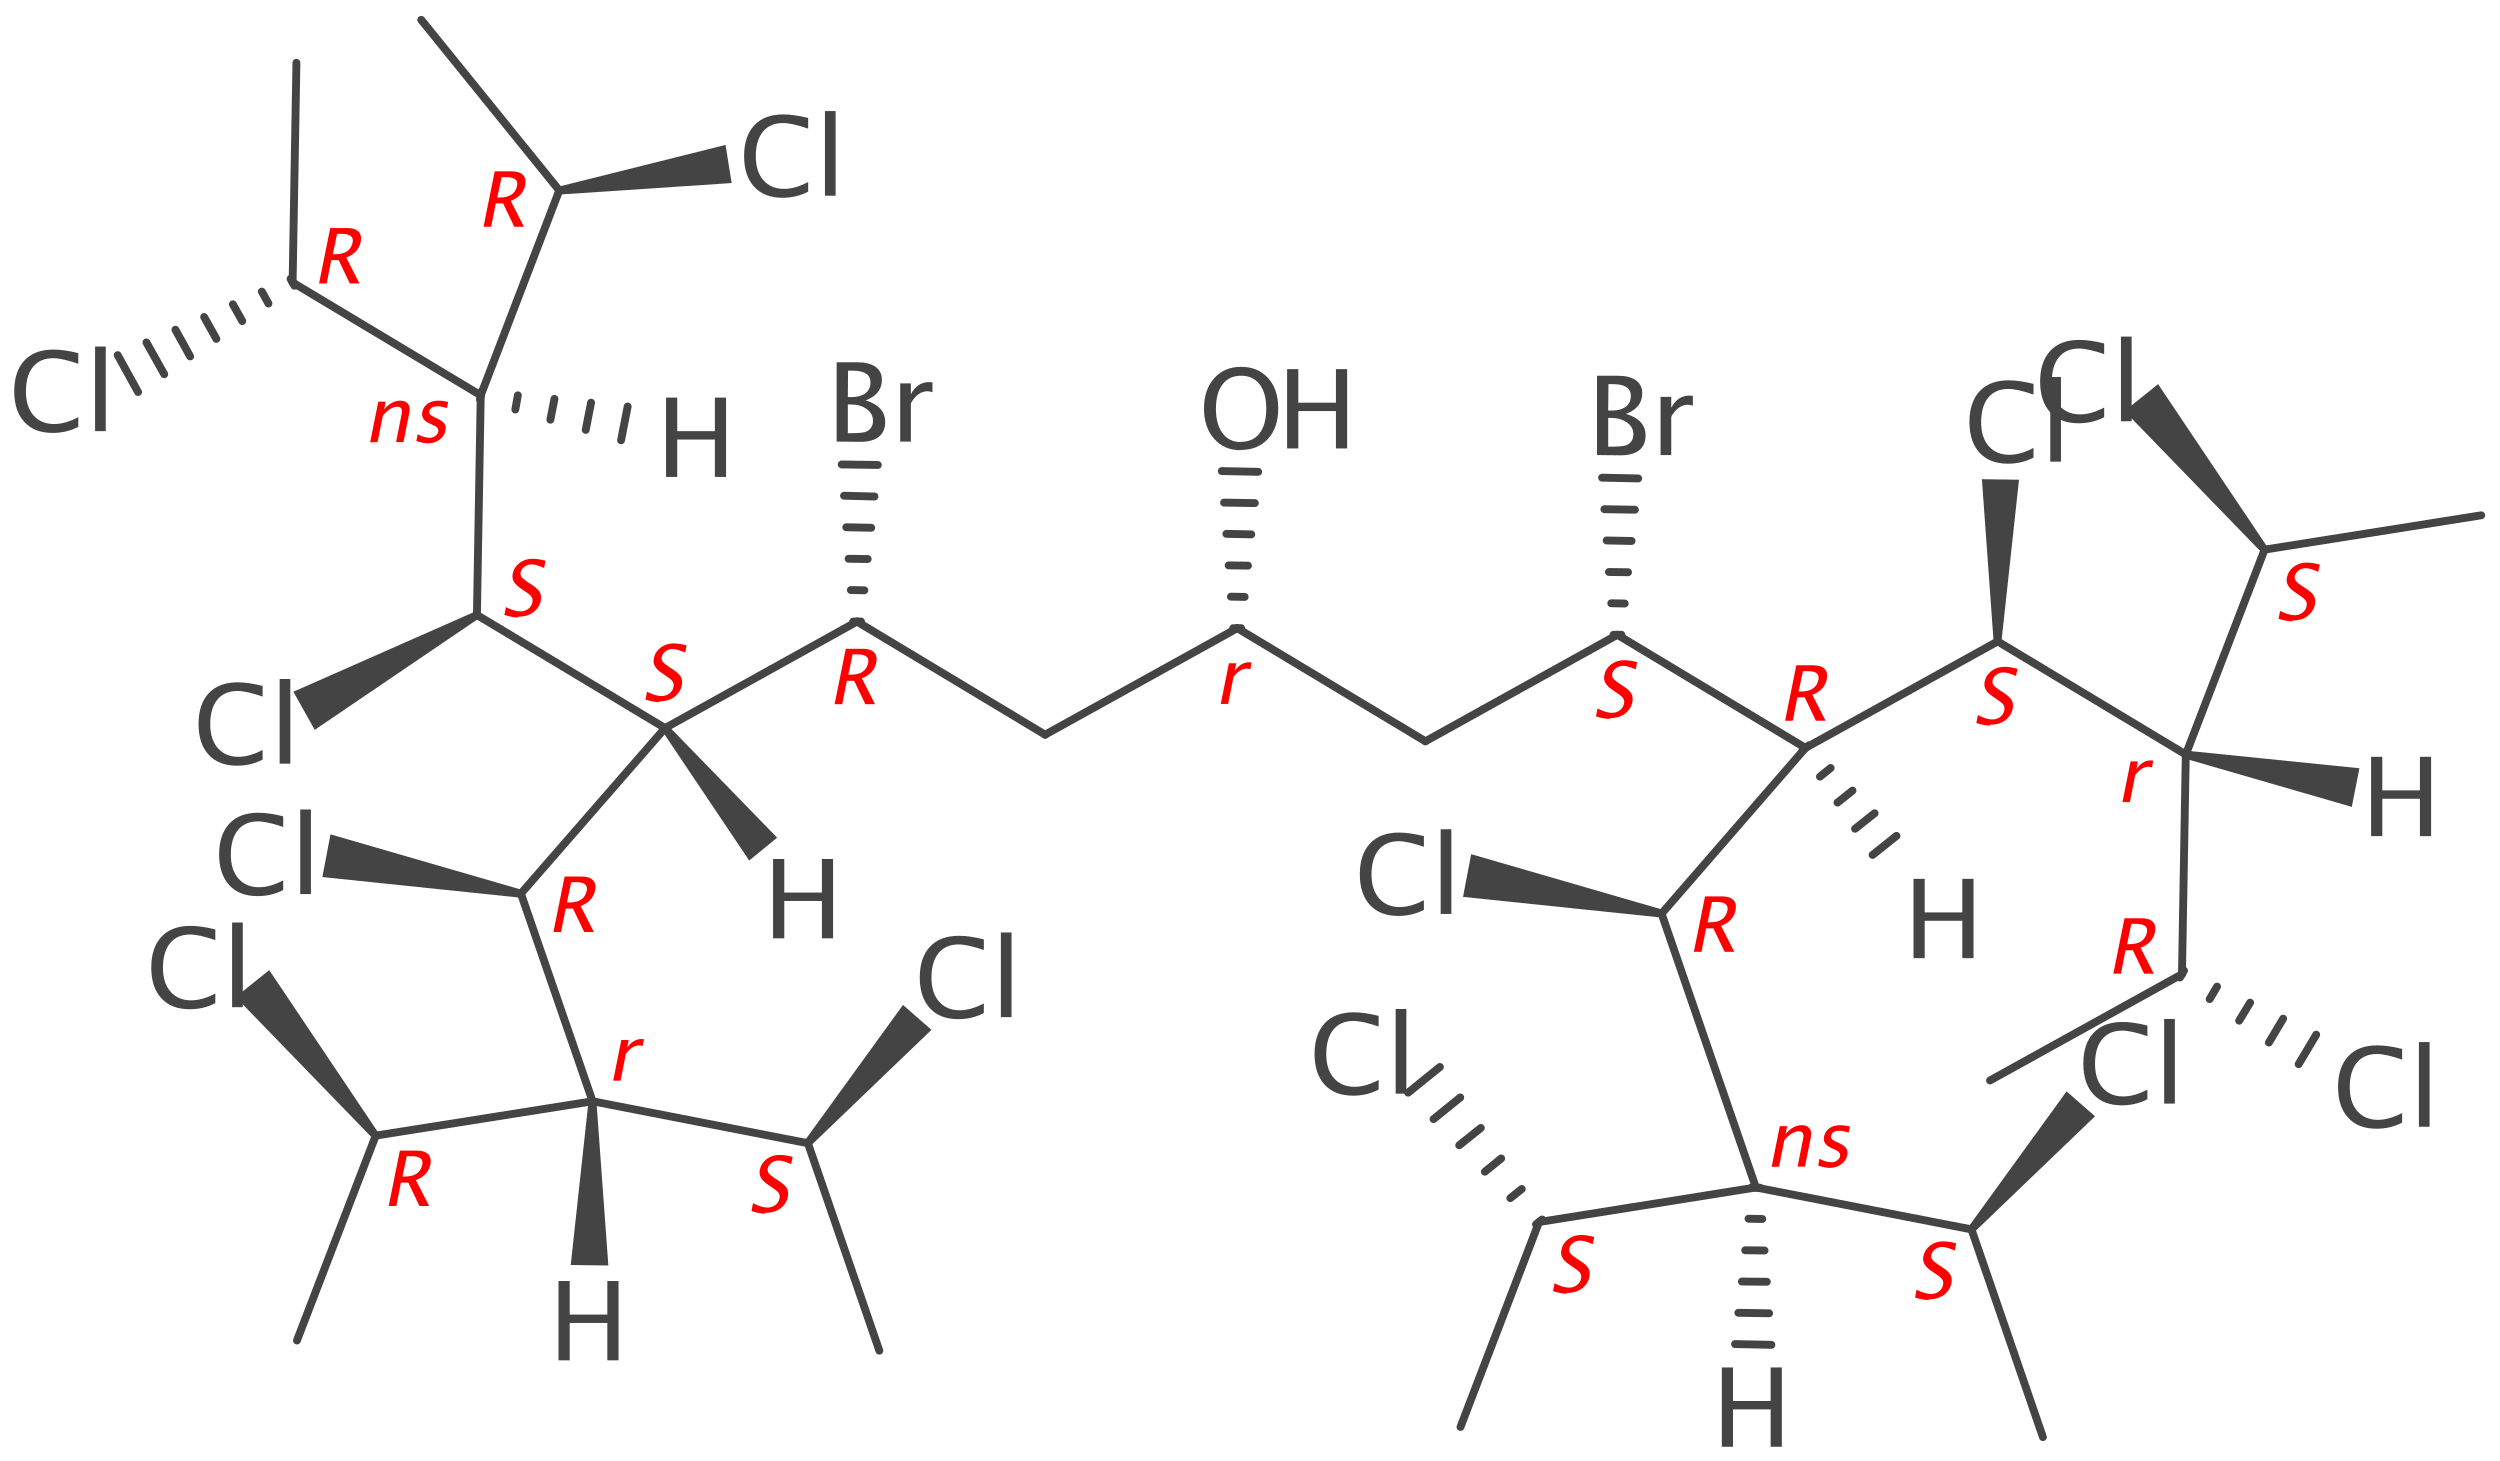 <?xml version='1.0' encoding='UTF-8'?>
<!DOCTYPE svg PUBLIC "-//W3C//DTD SVG 1.1//EN" "http://www.w3.org/Graphics/SVG/1.1/DTD/svg11.dtd">
<svg version='1.2' xmlns='http://www.w3.org/2000/svg' xmlns:xlink='http://www.w3.org/1999/xlink' width='98.34mm' height='57.47mm' viewBox='0 0 98.34 57.47'>
  <desc>Generated by the Chemistry Development Kit (http://github.com/cdk)</desc>
  <g stroke-linecap='round' stroke-linejoin='round' stroke='#444444' stroke-width='.31' fill='#444444'>
    <rect x='.0' y='.0' width='99.0' height='58.0' fill='#FFFFFF' stroke='none'/>
    <g id='mol1' class='mol'>
      <line id='mol1bnd1' class='bond' x1='85.98' y1='29.68' x2='85.83' y2='38.32'/>
      <g id='mol1bnd2' class='bond'>
        <line x1='85.91' y1='38.18' x2='85.75' y2='38.45'/>
        <line x1='87.21' y1='38.81' x2='86.92' y2='39.3'/>
        <line x1='88.51' y1='39.44' x2='88.08' y2='40.15'/>
        <line x1='89.81' y1='40.07' x2='89.25' y2='41.01'/>
        <line x1='91.11' y1='40.7' x2='90.42' y2='41.86'/>
      </g>
      <line id='mol1bnd3' class='bond' x1='85.83' y1='38.32' x2='78.28' y2='42.5'/>
      <line id='mol1bnd4' class='bond' x1='85.98' y1='29.68' x2='78.58' y2='25.23'/>
      <path id='mol1bnd5' class='bond' d='M78.42 25.23h.31l.69 -6.36l-.73 -.01l-.73 -.01z' stroke='none'/>
      <line id='mol1bnd6' class='bond' x1='78.58' y1='25.23' x2='71.02' y2='29.42'/>
      <line id='mol1bnd7' class='bond' x1='71.02' y1='29.42' x2='65.36' y2='35.94'/>
      <path id='mol1bnd8' class='bond' d='M65.33 36.09l.06 -.31l-7.52 -2.18l-.16 .84l-.16 .84z' stroke='none'/>
      <line id='mol1bnd9' class='bond' x1='65.36' y1='35.94' x2='69.07' y2='46.71'/>
      <line id='mol1bnd10' class='bond' x1='69.07' y1='46.71' x2='77.55' y2='48.36'/>
      <path id='mol1bnd11' class='bond' d='M77.43 48.26l.24 .2l4.74 -4.55l-.56 -.49l-.56 -.49z' stroke='none'/>
      <line id='mol1bnd12' class='bond' x1='77.55' y1='48.36' x2='80.36' y2='56.53'/>
      <line id='mol1bnd13' class='bond' x1='85.98' y1='29.68' x2='89.08' y2='21.62'/>
      <path id='mol1bnd14' class='bond' d='M88.95 21.72l.24 -.2l-4.3 -6.41l-.66 .53l-.66 .53z' stroke='none'/>
      <line id='mol1bnd15' class='bond' x1='89.08' y1='21.62' x2='97.6' y2='20.27'/>
      <line id='mol1bnd16' class='bond' x1='71.02' y1='29.42' x2='63.62' y2='24.97'/>
      <g id='mol1bnd17' class='bond'>
        <line x1='63.47' y1='24.97' x2='63.78' y2='24.97'/>
        <line x1='63.38' y1='23.73' x2='63.91' y2='23.74'/>
        <line x1='63.29' y1='22.5' x2='64.04' y2='22.51'/>
        <line x1='63.2' y1='21.26' x2='64.18' y2='21.28'/>
        <line x1='63.11' y1='20.03' x2='64.31' y2='20.05'/>
        <line x1='63.02' y1='18.79' x2='64.44' y2='18.82'/>
      </g>
      <g id='mol1bnd18' class='bond'>
        <line x1='48.51' y1='24.71' x2='48.82' y2='24.71'/>
        <line x1='48.42' y1='23.47' x2='48.96' y2='23.48'/>
        <line x1='48.33' y1='22.24' x2='49.09' y2='22.25'/>
        <line x1='48.24' y1='21.0' x2='49.22' y2='21.02'/>
        <line x1='48.15' y1='19.77' x2='49.36' y2='19.79'/>
        <line x1='48.06' y1='18.53' x2='49.49' y2='18.56'/>
      </g>
      <g id='mol1bnd19' class='bond'>
        <line x1='33.56' y1='24.45' x2='33.87' y2='24.45'/>
        <line x1='33.47' y1='23.21' x2='34.0' y2='23.22'/>
        <line x1='33.38' y1='21.98' x2='34.13' y2='21.99'/>
        <line x1='33.29' y1='20.74' x2='34.27' y2='20.76'/>
        <line x1='33.2' y1='19.5' x2='34.4' y2='19.53'/>
        <line x1='33.11' y1='18.27' x2='34.53' y2='18.29'/>
      </g>
      <line id='mol1bnd20' class='bond' x1='33.71' y1='24.45' x2='26.16' y2='28.64'/>
      <line id='mol1bnd21' class='bond' x1='26.16' y1='28.64' x2='18.76' y2='24.19'/>
      <path id='mol1bnd22' class='bond' d='M18.83 24.33l-.15 -.27l-7.14 3.15l.42 .75l.42 .75z' stroke='none'/>
      <line id='mol1bnd23' class='bond' x1='18.76' y1='24.19' x2='18.91' y2='15.55'/>
      <line id='mol1bnd24' class='bond' x1='18.91' y1='15.55' x2='11.51' y2='11.11'/>
      <g id='mol1bnd25' class='bond'>
        <line x1='11.58' y1='11.24' x2='11.43' y2='10.97'/>
        <line x1='10.56' y1='11.94' x2='10.3' y2='11.47'/>
        <line x1='9.53' y1='12.63' x2='9.16' y2='11.97'/>
        <line x1='8.51' y1='13.33' x2='8.03' y2='12.47'/>
        <line x1='7.48' y1='14.02' x2='6.9' y2='12.97'/>
        <line x1='6.46' y1='14.72' x2='5.76' y2='13.47'/>
        <line x1='5.43' y1='15.42' x2='4.63' y2='13.97'/>
      </g>
      <line id='mol1bnd26' class='bond' x1='11.51' y1='11.11' x2='11.66' y2='2.47'/>
      <line id='mol1bnd27' class='bond' x1='26.16' y1='28.64' x2='20.49' y2='35.15'/>
      <path id='mol1bnd28' class='bond' d='M20.46 35.31l.06 -.31l-7.52 -2.18l-.16 .84l-.16 .84z' stroke='none'/>
      <line id='mol1bnd29' class='bond' x1='20.49' y1='35.15' x2='23.31' y2='43.32'/>
      <line id='mol1bnd30' class='bond' x1='23.31' y1='43.32' x2='31.78' y2='44.97'/>
      <path id='mol1bnd31' class='bond' d='M31.66 44.86l.24 .2l4.74 -4.55l-.56 -.49l-.56 -.49z' stroke='none'/>
      <line id='mol1bnd32' class='bond' x1='31.78' y1='44.97' x2='34.59' y2='53.13'/>
      <line id='mol1bnd33' class='bond' x1='18.91' y1='15.55' x2='22.0' y2='7.49'/>
      <path id='mol1bnd34' class='bond' d='M21.98 7.34l.05 .31l6.75 -.45l-.12 -.75l-.12 -.75z' stroke='none'/>
      <line id='mol1bnd35' class='bond' x1='22.0' y1='7.49' x2='16.57' y2='.78'/>
      <line id='mol1bnd36' class='bond' x1='23.31' y1='43.32' x2='14.78' y2='44.67'/>
      <path id='mol1bnd37' class='bond' d='M14.65 44.77l.24 -.2l-4.3 -6.41l-.66 .53l-.66 .53z' stroke='none'/>
      <line id='mol1bnd38' class='bond' x1='14.78' y1='44.67' x2='11.68' y2='52.73'/>
      <line id='mol1bnd39' class='bond' x1='69.07' y1='46.71' x2='60.54' y2='48.07'/>
      <g id='mol1bnd40' class='bond'>
        <line x1='60.42' y1='48.16' x2='60.66' y2='47.97'/>
        <line x1='59.41' y1='47.13' x2='59.86' y2='46.77'/>
        <line x1='58.41' y1='46.09' x2='59.05' y2='45.57'/>
        <line x1='57.4' y1='45.05' x2='58.25' y2='44.37'/>
        <line x1='56.39' y1='44.02' x2='57.44' y2='43.17'/>
        <line x1='55.39' y1='42.98' x2='56.64' y2='41.97'/>
      </g>
      <line id='mol1bnd41' class='bond' x1='60.54' y1='48.07' x2='57.45' y2='56.13'/>
      <line id='mol1bnd42' class='bond' x1='56.07' y1='29.16' x2='63.62' y2='24.97'/>
      <line id='mol1bnd43' class='bond' x1='56.07' y1='29.16' x2='48.67' y2='24.71'/>
      <line id='mol1bnd44' class='bond' x1='41.11' y1='28.9' x2='48.67' y2='24.71'/>
      <line id='mol1bnd45' class='bond' x1='41.11' y1='28.9' x2='33.71' y2='24.45'/>
      <path id='mol1bnd46' class='bond' d='M86.01 29.53l-.06 .31l6.56 1.9l.15 -.76l.15 -.76z' stroke='none'/>
      <g id='mol1bnd47' class='bond'>
        <line x1='71.15' y1='29.32' x2='70.9' y2='29.52'/>
        <line x1='72.01' y1='30.21' x2='71.59' y2='30.55'/>
        <line x1='72.87' y1='31.1' x2='72.28' y2='31.57'/>
        <line x1='73.74' y1='31.99' x2='72.97' y2='32.6'/>
        <line x1='74.6' y1='32.88' x2='73.66' y2='33.63'/>
      </g>
      <g id='mol1bnd48' class='bond'>
        <line x1='69.23' y1='46.72' x2='68.91' y2='46.71'/>
        <line x1='69.32' y1='47.95' x2='68.78' y2='47.94'/>
        <line x1='69.41' y1='49.19' x2='68.65' y2='49.18'/>
        <line x1='69.5' y1='50.42' x2='68.52' y2='50.41'/>
        <line x1='69.59' y1='51.66' x2='68.38' y2='51.64'/>
        <line x1='69.68' y1='52.9' x2='68.25' y2='52.87'/>
      </g>
      <path id='mol1bnd49' class='bond' d='M26.28 28.54l-.24 .2l3.43 5.11l.55 -.45l.55 -.45z' stroke='none'/>
      <g id='mol1bnd50' class='bond'>
        <line x1='18.94' y1='15.4' x2='18.88' y2='15.71'/>
        <line x1='20.37' y1='15.55' x2='20.27' y2='16.11'/>
        <line x1='21.81' y1='15.69' x2='21.65' y2='16.51'/>
        <line x1='23.25' y1='15.84' x2='23.04' y2='16.91'/>
        <line x1='24.69' y1='15.99' x2='24.43' y2='17.32'/>
      </g>
      <path id='mol1bnd51' class='bond' d='M23.46 43.32h-.31l-.7 6.44l.74 .01l.74 .01z' stroke='none'/>
      <path id='mol1atm1' class='atom' d='M93.49 44.4q-.73 .0 -1.12 -.43q-.4 -.43 -.4 -1.21q.0 -.78 .4 -1.21q.4 -.43 1.14 -.43q.42 .0 .98 .14v.42q-.64 -.22 -.99 -.22q-.51 .0 -.79 .34q-.28 .34 -.28 .97q.0 .6 .3 .94q.3 .34 .81 .34q.44 .0 .95 -.27v.38q-.46 .24 -1.01 .24zM95.15 44.32v-3.33h.42v3.33z' stroke='none'/>
      <path id='mol1atm3' class='atom' d='M78.99 18.24q-.73 .0 -1.12 -.43q-.4 -.43 -.4 -1.21q.0 -.78 .4 -1.21q.4 -.43 1.14 -.43q.42 .0 .98 .14v.42q-.64 -.22 -.99 -.22q-.51 .0 -.79 .34q-.28 .34 -.28 .97q.0 .6 .3 .94q.3 .34 .81 .34q.44 .0 .95 -.27v.38q-.46 .24 -1.01 .24zM80.65 18.16v-3.33h.42v3.33z' stroke='none'/>
      <path id='mol1atm4' class='atom' d='M55.01 36.03q-.73 .0 -1.12 -.43q-.4 -.43 -.4 -1.21q.0 -.78 .4 -1.21q.4 -.43 1.14 -.43q.42 .0 .98 .14v.42q-.64 -.22 -.99 -.22q-.51 .0 -.79 .34q-.28 .34 -.28 .97q.0 .6 .3 .94q.3 .34 .81 .34q.44 .0 .95 -.27v.38q-.46 .24 -1.01 .24zM56.67 35.95v-3.33h.42v3.33z' stroke='none'/>
      <path id='mol1atm5' class='atom' d='M83.47 43.48q-.73 .0 -1.12 -.43q-.4 -.43 -.4 -1.21q.0 -.78 .4 -1.21q.4 -.43 1.14 -.43q.42 .0 .98 .14v.42q-.64 -.22 -.99 -.22q-.51 .0 -.79 .34q-.28 .34 -.28 .97q.0 .6 .3 .94q.3 .34 .81 .34q.44 .0 .95 -.27v.38q-.46 .24 -1.01 .24zM85.13 43.41v-3.33h.42v3.33z' stroke='none'/>
      <path id='mol1atm7' class='atom' d='M81.77 16.65q-.73 .0 -1.12 -.43q-.4 -.43 -.4 -1.21q.0 -.78 .4 -1.21q.4 -.43 1.14 -.43q.42 .0 .98 .14v.42q-.64 -.22 -.99 -.22q-.51 .0 -.79 .34q-.28 .34 -.28 .97q.0 .6 .3 .94q.3 .34 .81 .34q.44 .0 .95 -.27v.38q-.46 .24 -1.01 .24zM83.43 16.57v-3.33h.42v3.33z' stroke='none'/>
      <path id='mol1atm9' class='atom' d='M62.82 17.9v-3.12h.81q.47 .0 .72 .18q.25 .18 .25 .51q.0 .57 -.64 .81q.77 .23 .77 .85q.0 .38 -.25 .58q-.25 .2 -.73 .2zM63.26 17.57h.09q.49 .0 .63 -.06q.27 -.12 .27 -.43q.0 -.28 -.25 -.46q-.25 -.18 -.62 -.18h-.12zM63.26 16.15h.14q.35 .0 .55 -.15q.2 -.15 .2 -.43q.0 -.46 -.71 -.46h-.17zM65.32 17.9v-2.29h.42v.43q.25 -.48 .72 -.48q.06 .0 .13 .01v.39q-.11 -.04 -.19 -.04q-.39 .0 -.66 .47v1.51z' stroke='none'/>
      <g id='mol1atm10' class='atom'>
        <path d='M48.8 17.71q-.65 .0 -1.04 -.45q-.4 -.45 -.4 -1.19q.0 -.74 .4 -1.19q.4 -.45 1.06 -.45q.66 .0 1.06 .44q.4 .44 .4 1.19q.0 .76 -.4 1.2q-.4 .44 -1.08 .44zM48.81 17.38q.48 .0 .74 -.34q.26 -.34 .26 -.97q.0 -.61 -.26 -.95q-.26 -.34 -.73 -.34q-.47 .0 -.73 .34q-.26 .34 -.26 .96q.0 .61 .26 .96q.26 .35 .72 .35z' stroke='none'/>
        <path d='M50.63 17.64v-3.12h.44v1.32h1.48v-1.32h.44v3.12h-.44v-1.47h-1.48v1.47z' stroke='none'/>
      </g>
      <path id='mol1atm11' class='atom' d='M32.91 17.37v-3.12h.81q.47 .0 .72 .18q.25 .18 .25 .51q.0 .57 -.64 .81q.77 .23 .77 .85q.0 .38 -.25 .58q-.25 .2 -.73 .2zM33.35 17.04h.09q.49 .0 .63 -.06q.27 -.12 .27 -.43q.0 -.28 -.25 -.46q-.25 -.18 -.62 -.18h-.12zM33.35 15.62h.14q.35 .0 .55 -.15q.2 -.15 .2 -.43q.0 -.46 -.71 -.46h-.17zM35.41 17.37v-2.29h.42v.43q.25 -.48 .72 -.48q.06 .0 .13 .01v.39q-.11 -.04 -.19 -.04q-.39 .0 -.66 .47v1.51z' stroke='none'/>
      <path id='mol1atm12' class='atom' d='M9.33 30.12q-.73 .0 -1.12 -.43q-.4 -.43 -.4 -1.21q.0 -.78 .4 -1.21q.4 -.43 1.14 -.43q.42 .0 .98 .14v.42q-.64 -.22 -.99 -.22q-.51 .0 -.79 .34q-.28 .34 -.28 .97q.0 .6 .3 .94q.3 .34 .81 .34q.44 .0 .95 -.27v.38q-.46 .24 -1.01 .24zM11.0 30.04v-3.33h.42v3.33z' stroke='none'/>
      <path id='mol1atm13' class='atom' d='M2.08 17.03q-.73 .0 -1.12 -.43q-.4 -.43 -.4 -1.21q.0 -.78 .4 -1.21q.4 -.43 1.14 -.43q.42 .0 .98 .14v.42q-.64 -.22 -.99 -.22q-.51 .0 -.79 .34q-.28 .34 -.28 .97q.0 .6 .3 .94q.3 .34 .81 .34q.44 .0 .95 -.27v.38q-.46 .24 -1.01 .24zM3.74 16.96v-3.33h.42v3.33z' stroke='none'/>
      <path id='mol1atm15' class='atom' d='M10.14 35.25q-.73 .0 -1.12 -.43q-.4 -.43 -.4 -1.21q.0 -.78 .4 -1.21q.4 -.43 1.14 -.43q.42 .0 .98 .14v.42q-.64 -.22 -.99 -.22q-.51 .0 -.79 .34q-.28 .34 -.28 .97q.0 .6 .3 .94q.3 .34 .81 .34q.44 .0 .95 -.27v.38q-.46 .24 -1.01 .24zM11.81 35.17v-3.33h.42v3.33z' stroke='none'/>
      <path id='mol1atm16' class='atom' d='M37.7 40.09q-.73 .0 -1.12 -.43q-.4 -.43 -.4 -1.21q.0 -.78 .4 -1.21q.4 -.43 1.14 -.43q.42 .0 .98 .14v.42q-.64 -.22 -.99 -.22q-.51 .0 -.79 .34q-.28 .34 -.28 .97q.0 .6 .3 .94q.3 .34 .81 .34q.44 .0 .95 -.27v.38q-.46 .24 -1.01 .24zM39.37 40.01v-3.33h.42v3.33z' stroke='none'/>
      <path id='mol1atm18' class='atom' d='M30.79 7.78q-.73 .0 -1.12 -.43q-.4 -.43 -.4 -1.21q.0 -.78 .4 -1.21q.4 -.43 1.14 -.43q.42 .0 .98 .14v.42q-.64 -.22 -.99 -.22q-.51 .0 -.79 .34q-.28 .34 -.28 .97q.0 .6 .3 .94q.3 .34 .81 .34q.44 .0 .95 -.27v.38q-.46 .24 -1.01 .24zM32.45 7.7v-3.33h.42v3.33z' stroke='none'/>
      <path id='mol1atm20' class='atom' d='M7.47 39.7q-.73 .0 -1.12 -.43q-.4 -.43 -.4 -1.21q.0 -.78 .4 -1.21q.4 -.43 1.14 -.43q.42 .0 .98 .14v.42q-.64 -.22 -.99 -.22q-.51 .0 -.79 .34q-.28 .34 -.28 .97q.0 .6 .3 .94q.3 .34 .81 .34q.44 .0 .95 -.27v.38q-.46 .24 -1.01 .24zM9.13 39.62v-3.33h.42v3.33z' stroke='none'/>
      <path id='mol1atm22' class='atom' d='M53.23 43.1q-.73 .0 -1.12 -.43q-.4 -.43 -.4 -1.21q.0 -.78 .4 -1.21q.4 -.43 1.14 -.43q.42 .0 .98 .14v.42q-.64 -.22 -.99 -.22q-.51 .0 -.79 .34q-.28 .34 -.28 .97q.0 .6 .3 .94q.3 .34 .81 .34q.44 .0 .95 -.27v.38q-.46 .24 -1.01 .24zM54.9 43.02v-3.33h.42v3.33z' stroke='none'/>
      <path id='mol1atm47' class='atom' d='M93.27 32.89v-3.12h.44v1.32h1.48v-1.32h.44v3.12h-.44v-1.47h-1.48v1.47z' stroke='none'/>
      <path id='mol1atm48' class='atom' d='M75.27 37.69v-3.12h.44v1.32h1.48v-1.32h.44v3.12h-.44v-1.47h-1.48v1.47z' stroke='none'/>
      <path id='mol1atm49' class='atom' d='M67.73 56.91v-3.12h.44v1.32h1.48v-1.32h.44v3.12h-.44v-1.47h-1.48v1.47z' stroke='none'/>
      <path id='mol1atm50' class='atom' d='M30.41 36.91v-3.12h.44v1.32h1.48v-1.32h.44v3.12h-.44v-1.47h-1.48v1.47z' stroke='none'/>
      <path id='mol1atm51' class='atom' d='M26.2 18.76v-3.12h.44v1.32h1.48v-1.32h.44v3.12h-.44v-1.47h-1.48v1.47z' stroke='none'/>
      <path id='mol1atm52' class='atom' d='M21.97 53.51v-3.12h.44v1.32h1.48v-1.32h.44v3.12h-.44v-1.47h-1.48v1.47z' stroke='none'/>
      <path d='M83.49 31.55l.32 -1.6h.29l-.06 .3q.24 -.34 .57 -.34q.04 .0 .09 .01l-.05 .27q-.07 -.03 -.13 -.03q-.28 .0 -.53 .33l-.21 1.06z' stroke='none' fill='#FF0000'/>
      <path d='M83.13 38.3l.44 -2.18h.66q.31 .0 .45 .14q.14 .14 .09 .4q-.09 .44 -.57 .62l.52 1.02h-.38l-.44 -.92h-.29l-.18 .92zM83.67 37.14h.1q.58 .0 .68 -.46q.07 -.34 -.42 -.34h-.19z' stroke='none' fill='#FF0000'/>
      <path d='M78.28 28.54q-.22 .0 -.54 -.1l.06 -.31q.33 .17 .57 .17q.18 .0 .31 -.1q.13 -.1 .16 -.25q.03 -.13 -.03 -.22q-.06 -.09 -.23 -.2l-.13 -.09q-.25 -.16 -.33 -.3q-.09 -.14 -.05 -.33q.05 -.25 .27 -.42q.22 -.16 .5 -.16q.25 .0 .52 .08l-.06 .28q-.32 -.14 -.49 -.14q-.16 .0 -.28 .09q-.12 .09 -.15 .22q-.02 .11 .04 .19q.06 .08 .24 .2l.14 .09q.25 .16 .33 .3q.08 .14 .04 .34q-.06 .28 -.3 .46q-.24 .17 -.59 .17z' stroke='none' fill='#FF0000'/>
      <path d='M70.22 28.35l.44 -2.18h.66q.31 .0 .45 .14q.14 .14 .09 .4q-.09 .44 -.57 .62l.52 1.02h-.38l-.44 -.92h-.29l-.18 .92zM70.75 27.2h.1q.58 .0 .68 -.46q.07 -.34 -.42 -.34h-.19z' stroke='none' fill='#FF0000'/>
      <path d='M66.63 37.44l.44 -2.18h.66q.31 .0 .45 .14q.14 .14 .09 .4q-.09 .44 -.57 .62l.52 1.02h-.38l-.44 -.92h-.29l-.18 .92zM67.17 36.28h.1q.58 .0 .68 -.46q.07 -.34 -.42 -.34h-.19z' stroke='none' fill='#FF0000'/>
      <path d='M69.69 45.9l.32 -1.6h.29l-.06 .3q.3 -.34 .63 -.34q.21 .0 .31 .13q.1 .13 .05 .35l-.23 1.15h-.29l.21 -1.06q.04 -.18 -.0 -.25q-.04 -.08 -.16 -.08q-.27 .0 -.57 .35l-.21 1.04zM71.99 45.94q-.2 .0 -.47 -.09l.05 -.27q.26 .14 .47 .14q.13 .0 .22 -.07q.1 -.07 .12 -.17q.03 -.15 -.18 -.25l-.16 -.07q-.35 -.16 -.29 -.45q.04 -.21 .21 -.33q.17 -.12 .43 -.12q.13 .0 .32 .04l.06 .01l-.05 .24q-.23 -.07 -.37 -.07q-.28 .0 -.32 .2q-.03 .13 .17 .22l.13 .06q.22 .1 .29 .21q.08 .11 .04 .28q-.04 .21 -.24 .35q-.19 .14 -.45 .14z' stroke='none' fill='#FF0000'/>
      <path d='M75.87 51.14q-.22 .0 -.54 -.1l.06 -.31q.33 .17 .57 .17q.18 .0 .31 -.1q.13 -.1 .16 -.25q.03 -.13 -.03 -.22q-.06 -.09 -.23 -.2l-.13 -.09q-.25 -.16 -.33 -.3q-.09 -.14 -.05 -.33q.05 -.25 .27 -.42q.22 -.16 .5 -.16q.25 .0 .52 .08l-.06 .28q-.32 -.14 -.49 -.14q-.16 .0 -.28 .09q-.12 .09 -.15 .22q-.02 .11 .04 .19q.06 .08 .24 .2l.14 .09q.25 .16 .33 .3q.08 .14 .04 .34q-.06 .28 -.3 .46q-.24 .17 -.59 .17z' stroke='none' fill='#FF0000'/>
      <path d='M90.17 24.44q-.22 .0 -.54 -.1l.06 -.31q.33 .17 .57 .17q.18 .0 .31 -.1q.13 -.1 .16 -.25q.03 -.13 -.03 -.22q-.06 -.09 -.23 -.2l-.13 -.09q-.25 -.16 -.33 -.3q-.09 -.14 -.05 -.33q.05 -.25 .27 -.42q.22 -.16 .5 -.16q.25 .0 .52 .08l-.06 .28q-.32 -.14 -.49 -.14q-.16 .0 -.28 .09q-.12 .09 -.15 .22q-.02 .11 .04 .19q.06 .08 .24 .2l.14 .09q.25 .16 .33 .3q.08 .14 .04 .34q-.06 .28 -.3 .46q-.24 .17 -.59 .17z' stroke='none' fill='#FF0000'/>
      <path d='M63.32 28.28q-.22 .0 -.54 -.1l.06 -.31q.33 .17 .57 .17q.18 .0 .31 -.1q.13 -.1 .16 -.25q.03 -.13 -.03 -.22q-.06 -.09 -.23 -.2l-.13 -.09q-.25 -.16 -.33 -.3q-.09 -.14 -.05 -.33q.05 -.25 .27 -.42q.22 -.16 .5 -.16q.25 .0 .52 .08l-.06 .28q-.32 -.14 -.49 -.14q-.16 .0 -.28 .09q-.12 .09 -.15 .22q-.02 .11 .04 .19q.06 .08 .24 .2l.14 .09q.25 .16 .33 .3q.08 .14 .04 .34q-.06 .28 -.3 .46q-.24 .17 -.59 .17z' stroke='none' fill='#FF0000'/>
      <path d='M48.02 27.69l.32 -1.6h.29l-.06 .3q.24 -.34 .57 -.34q.04 .0 .09 .01l-.05 .27q-.07 -.03 -.13 -.03q-.28 .0 -.53 .33l-.21 1.06z' stroke='none' fill='#FF0000'/>
      <path d='M32.83 27.7l.44 -2.18h.66q.31 .0 .45 .14q.14 .14 .09 .4q-.09 .44 -.57 .62l.52 1.02h-.38l-.44 -.92h-.29l-.18 .92zM33.37 26.54h.1q.58 .0 .68 -.46q.07 -.34 -.42 -.34h-.19z' stroke='none' fill='#FF0000'/>
      <path d='M25.93 27.62q-.22 .0 -.54 -.1l.06 -.31q.33 .17 .57 .17q.18 .0 .31 -.1q.13 -.1 .16 -.25q.03 -.13 -.03 -.22q-.06 -.09 -.23 -.2l-.13 -.09q-.25 -.16 -.33 -.3q-.09 -.14 -.05 -.33q.05 -.25 .27 -.42q.22 -.16 .5 -.16q.25 .0 .52 .08l-.06 .28q-.32 -.14 -.49 -.14q-.16 .0 -.28 .09q-.12 .09 -.15 .22q-.02 .11 .04 .19q.06 .08 .24 .2l.14 .09q.25 .16 .33 .3q.08 .14 .04 .34q-.06 .28 -.3 .46q-.24 .17 -.59 .17z' stroke='none' fill='#FF0000'/>
      <path d='M20.38 24.29q-.22 .0 -.54 -.1l.06 -.31q.33 .17 .57 .17q.18 .0 .31 -.1q.13 -.1 .16 -.25q.03 -.13 -.03 -.22q-.06 -.09 -.23 -.2l-.13 -.09q-.25 -.16 -.33 -.3q-.09 -.14 -.05 -.33q.05 -.25 .27 -.42q.22 -.16 .5 -.16q.25 .0 .52 .08l-.06 .28q-.32 -.14 -.49 -.14q-.16 .0 -.28 .09q-.12 .09 -.15 .22q-.02 .11 .04 .19q.06 .08 .24 .2l.14 .09q.25 .16 .33 .3q.08 .14 .04 .34q-.06 .28 -.3 .46q-.24 .17 -.59 .17z' stroke='none' fill='#FF0000'/>
      <path d='M14.56 17.4l.32 -1.6h.29l-.06 .3q.3 -.34 .63 -.34q.21 .0 .31 .13q.1 .13 .05 .35l-.23 1.15h-.29l.21 -1.06q.04 -.18 -.0 -.25q-.04 -.08 -.16 -.08q-.27 .0 -.57 .35l-.21 1.04zM16.85 17.44q-.2 .0 -.47 -.09l.05 -.27q.26 .14 .47 .14q.13 .0 .22 -.07q.1 -.07 .12 -.17q.03 -.15 -.18 -.25l-.16 -.07q-.35 -.16 -.29 -.45q.04 -.21 .21 -.33q.17 -.12 .43 -.12q.13 .0 .32 .04l.06 .01l-.05 .24q-.23 -.07 -.37 -.07q-.28 .0 -.32 .2q-.03 .13 .17 .22l.13 .06q.22 .1 .29 .21q.08 .11 .04 .28q-.04 .21 -.24 .35q-.19 .14 -.45 .14z' stroke='none' fill='#FF0000'/>
      <path d='M12.55 11.15l.44 -2.18h.66q.31 .0 .45 .14q.14 .14 .09 .4q-.09 .44 -.57 .62l.52 1.02h-.38l-.44 -.92h-.29l-.18 .92zM13.09 10.0h.1q.58 .0 .68 -.46q.07 -.34 -.42 -.34h-.19z' stroke='none' fill='#FF0000'/>
      <path d='M21.77 36.66l.44 -2.18h.66q.31 .0 .45 .14q.14 .14 .09 .4q-.09 .44 -.57 .62l.52 1.02h-.38l-.44 -.92h-.29l-.18 .92zM22.3 35.5h.1q.58 .0 .68 -.46q.07 -.34 -.42 -.34h-.19z' stroke='none' fill='#FF0000'/>
      <path d='M24.12 42.51l.32 -1.6h.29l-.06 .3q.24 -.34 .57 -.34q.04 .0 .09 .01l-.05 .27q-.07 -.03 -.13 -.03q-.28 .0 -.53 .33l-.21 1.06z' stroke='none' fill='#FF0000'/>
      <path d='M30.1 47.74q-.22 .0 -.54 -.1l.06 -.31q.33 .17 .57 .17q.18 .0 .31 -.1q.13 -.1 .16 -.25q.03 -.13 -.03 -.22q-.06 -.09 -.23 -.2l-.13 -.09q-.25 -.16 -.33 -.3q-.09 -.14 -.05 -.33q.05 -.25 .27 -.42q.22 -.16 .5 -.16q.25 .0 .52 .08l-.06 .28q-.32 -.14 -.49 -.14q-.16 .0 -.28 .09q-.12 .09 -.15 .22q-.02 .11 .04 .19q.06 .08 .24 .2l.14 .09q.25 .16 .33 .3q.08 .14 .04 .34q-.06 .28 -.3 .46q-.24 .17 -.59 .17z' stroke='none' fill='#FF0000'/>
      <path d='M19.02 8.92l.44 -2.18h.66q.31 .0 .45 .14q.14 .14 .09 .4q-.09 .44 -.57 .62l.52 1.02h-.38l-.44 -.92h-.29l-.18 .92zM19.56 7.77h.1q.58 .0 .68 -.46q.07 -.34 -.42 -.34h-.19z' stroke='none' fill='#FF0000'/>
      <path d='M15.29 47.44l.44 -2.18h.66q.31 .0 .45 .14q.14 .14 .09 .4q-.09 .44 -.57 .62l.52 1.02h-.38l-.44 -.92h-.29l-.18 .92zM15.83 46.28h.1q.58 .0 .68 -.46q.07 -.34 -.42 -.34h-.19z' stroke='none' fill='#FF0000'/>
      <path d='M61.63 50.89q-.22 .0 -.54 -.1l.06 -.31q.33 .17 .57 .17q.18 .0 .31 -.1q.13 -.1 .16 -.25q.03 -.13 -.03 -.22q-.06 -.09 -.23 -.2l-.13 -.09q-.25 -.16 -.33 -.3q-.09 -.14 -.05 -.33q.05 -.25 .27 -.42q.22 -.16 .5 -.16q.25 .0 .52 .08l-.06 .28q-.32 -.14 -.49 -.14q-.16 .0 -.28 .09q-.12 .09 -.15 .22q-.02 .11 .04 .19q.06 .08 .24 .2l.14 .09q.25 .16 .33 .3q.08 .14 .04 .34q-.06 .28 -.3 .46q-.24 .17 -.59 .17z' stroke='none' fill='#FF0000'/>
    </g>
  </g>
</svg>
